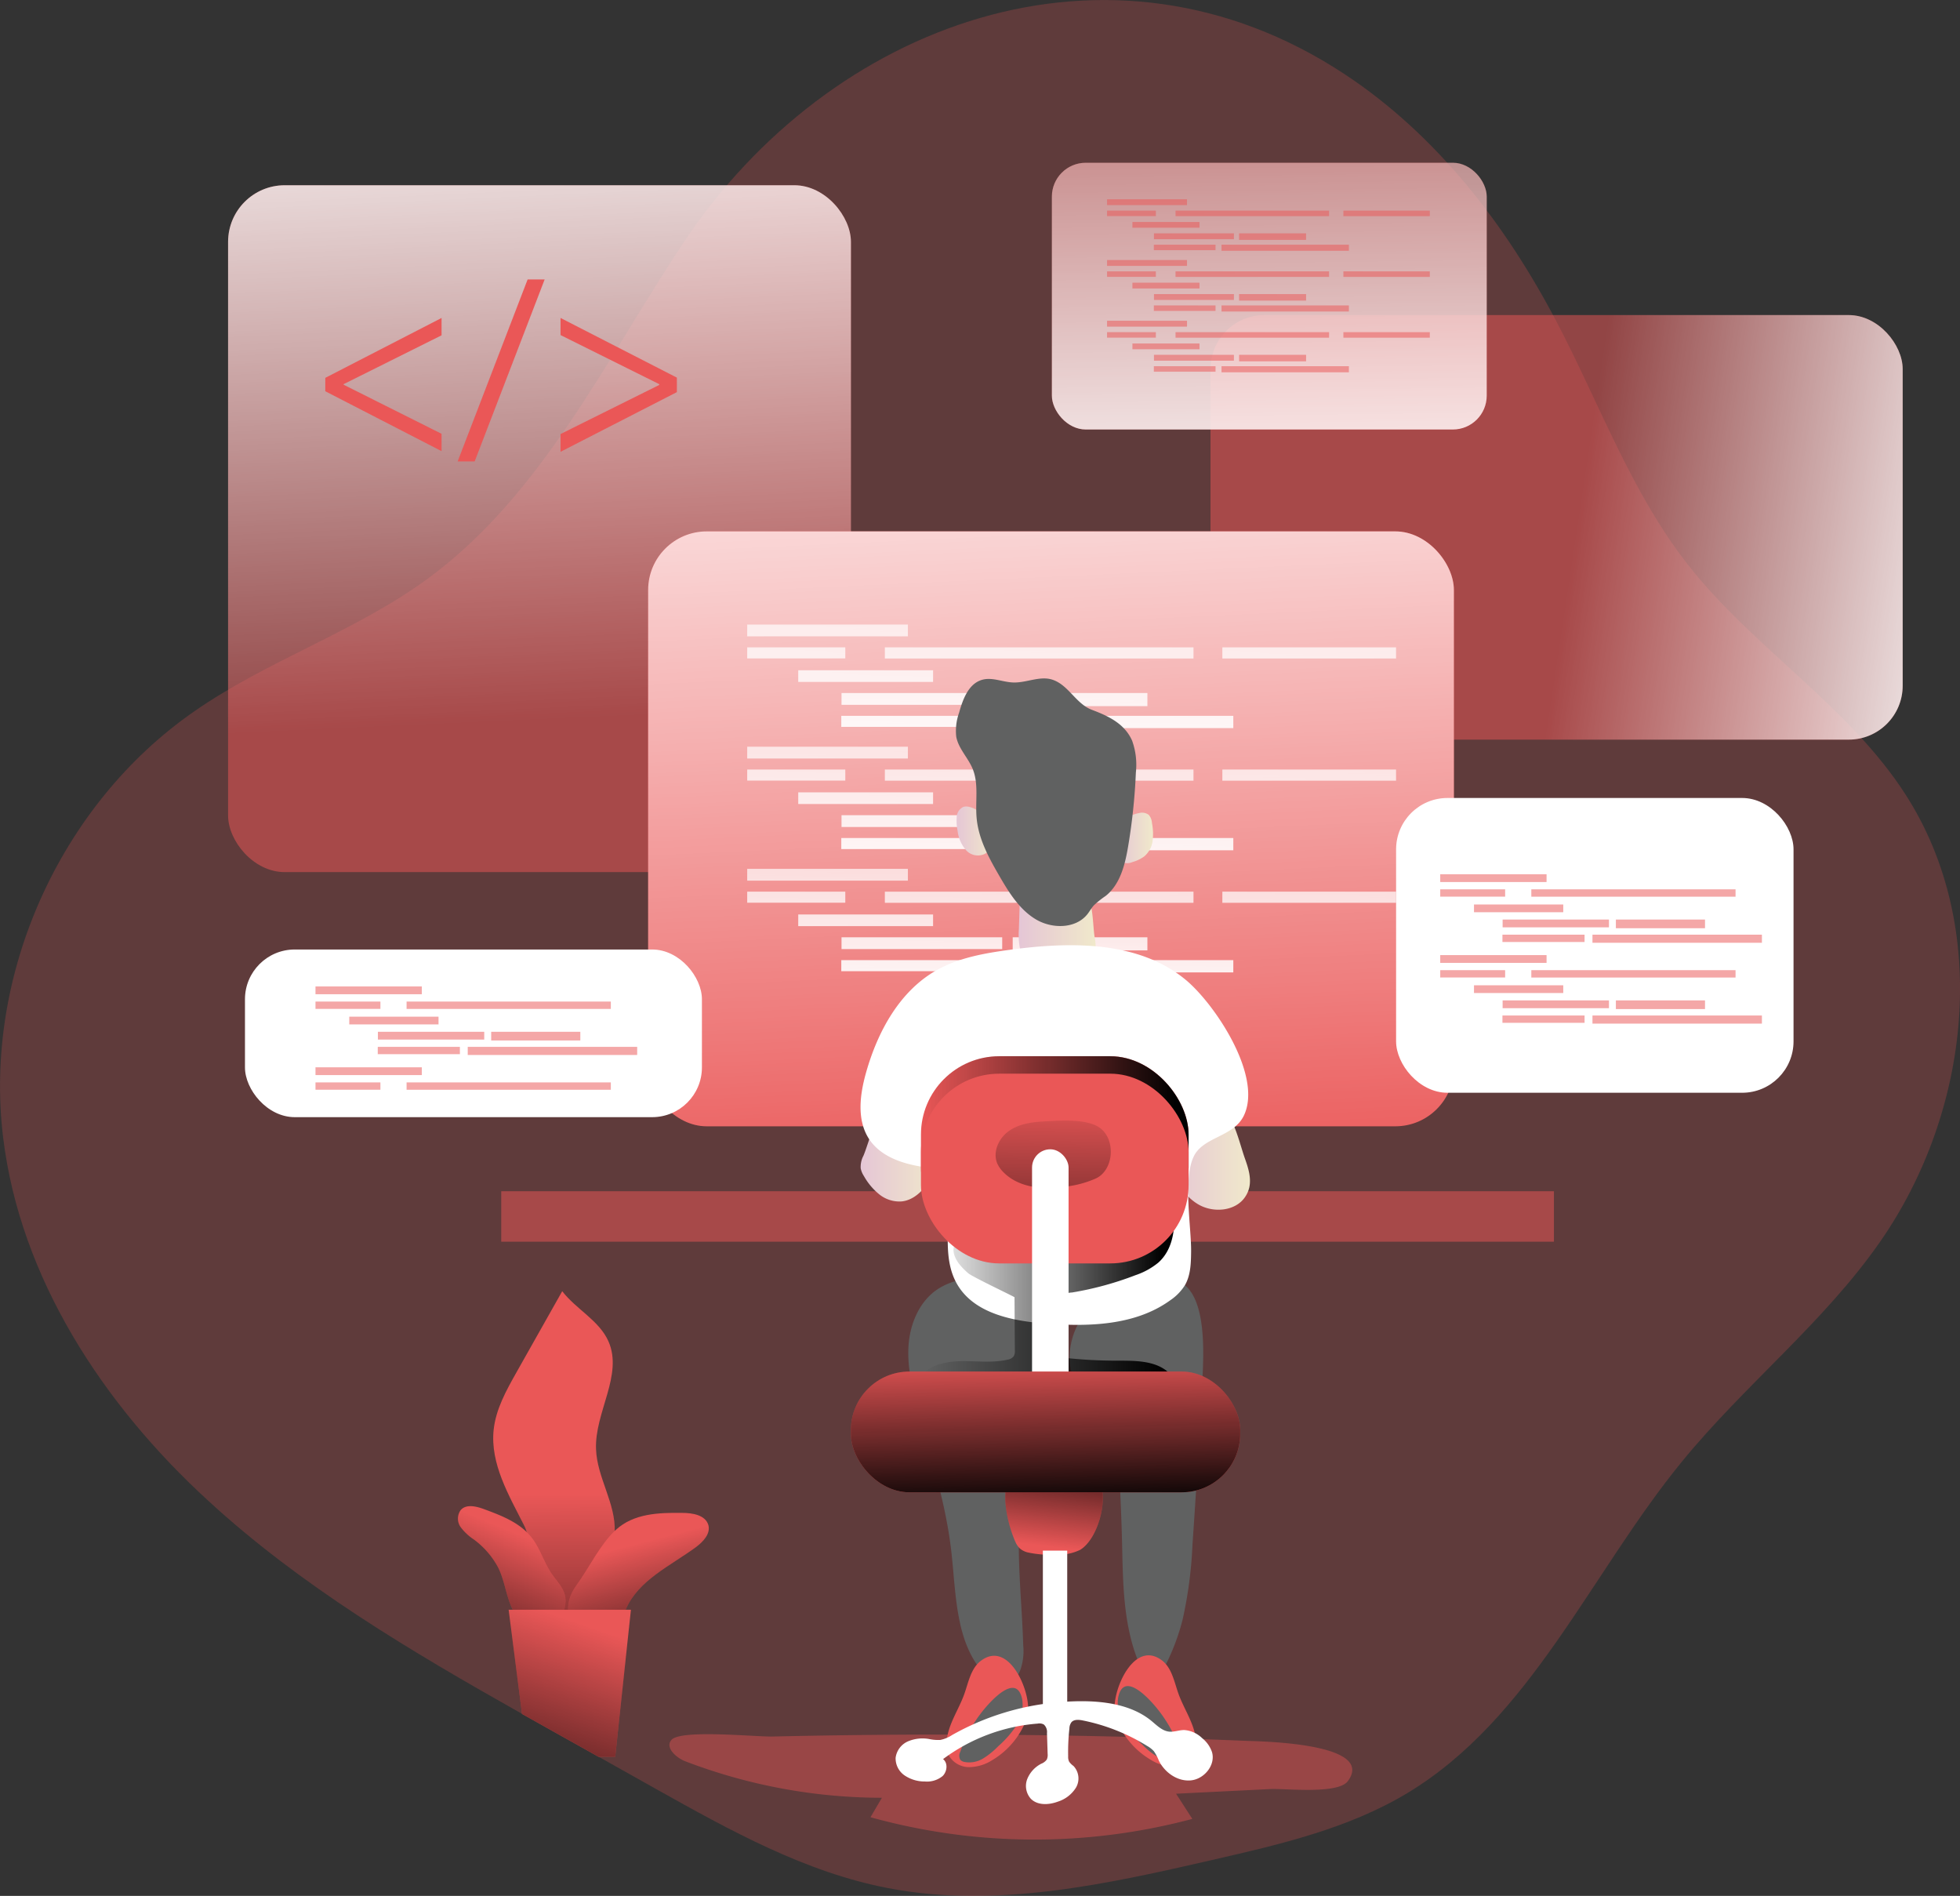 <svg xmlns="http://www.w3.org/2000/svg" xmlns:xlink="http://www.w3.org/1999/xlink" id="Layer_1" data-name="Layer 1" viewBox="0 0 420.22 406.42"><rect x="0" y="0" width="420.22" height="406.42" fill="#333333" stroke="none"/><defs><linearGradient id="linear-gradient" x1="200.4" x2="193.36" y1="156.09" y2=".32" gradientTransform="translate(397.09 230.16) rotate(180)" gradientUnits="userSpaceOnUse"><stop offset="0" stop-color="#fff" stop-opacity="0"/><stop offset=".95" stop-color="#fff"/></linearGradient><linearGradient id="linear-gradient-2" x1="420.79" x2="518.18" y1="115.42" y2="130.09" gradientTransform="translate(833.24 229.58) rotate(180)" xlink:href="#linear-gradient"/><linearGradient id="linear-gradient-3" x1="354" x2="355.76" y1="-18.75" y2="124.99" gradientTransform="translate(710.05 130.47) rotate(180)" xlink:href="#linear-gradient"/><linearGradient id="linear-gradient-4" x1="311.92" x2="302.53" y1="260.14" y2="55.38" gradientTransform="translate(616.43 358.85) rotate(180)" xlink:href="#linear-gradient"/><linearGradient id="linear-gradient-5" x1="261.62" x2="259.72" y1="383.07" y2="281.75" gradientTransform="matrix(1, 0, 0, -1, -82.88, 448.43)" gradientUnits="userSpaceOnUse"><stop offset="0" stop-color="#fff" stop-opacity="0"/><stop offset=".99" stop-color="#fff"/></linearGradient><linearGradient id="linear-gradient-6" x1="255" x2="253.1" y1="383.18" y2="281.87" xlink:href="#linear-gradient-5"/><linearGradient id="linear-gradient-7" x1="307.07" x2="305.17" y1="382.22" y2="280.9" xlink:href="#linear-gradient-5"/><linearGradient id="linear-gradient-8" x1="364.93" x2="363.04" y1="381.12" y2="279.82" xlink:href="#linear-gradient-5"/><linearGradient id="linear-gradient-9" x1="269.97" x2="268.07" y1="382.9" y2="281.59" xlink:href="#linear-gradient-5"/><linearGradient id="linear-gradient-10" x1="282.11" x2="280.2" y1="382.69" y2="281.37" xlink:href="#linear-gradient-5"/><linearGradient id="linear-gradient-11" x1="316" x2="314.11" y1="382.05" y2="280.73" xlink:href="#linear-gradient-5"/><linearGradient id="linear-gradient-12" x1="278.22" x2="276.32" y1="382.75" y2="281.44" xlink:href="#linear-gradient-5"/><linearGradient id="linear-gradient-13" x1="321.5" x2="319.61" y1="381.94" y2="280.63" xlink:href="#linear-gradient-5"/><linearGradient id="linear-gradient-14" x1="261.62" x2="259.72" y1="356.88" y2="255.56" xlink:href="#linear-gradient-5"/><linearGradient id="linear-gradient-15" x1="255" x2="253.1" y1="357.01" y2="255.69" xlink:href="#linear-gradient-5"/><linearGradient id="linear-gradient-16" x1="307.07" x2="305.17" y1="356.03" y2="254.71" xlink:href="#linear-gradient-5"/><linearGradient id="linear-gradient-17" x1="364.93" x2="363.04" y1="354.95" y2="253.63" xlink:href="#linear-gradient-5"/><linearGradient id="linear-gradient-18" x1="269.97" x2="268.07" y1="356.73" y2="255.41" xlink:href="#linear-gradient-5"/><linearGradient id="linear-gradient-19" x1="282.11" x2="280.2" y1="356.5" y2="255.18" xlink:href="#linear-gradient-5"/><linearGradient id="linear-gradient-20" x1="316" x2="314.11" y1="355.87" y2="254.55" xlink:href="#linear-gradient-5"/><linearGradient id="linear-gradient-21" x1="278.22" x2="276.32" y1="356.57" y2="255.26" xlink:href="#linear-gradient-5"/><linearGradient id="linear-gradient-22" x1="321.5" x2="319.61" y1="355.77" y2="254.45" xlink:href="#linear-gradient-5"/><linearGradient id="linear-gradient-23" x1="261.62" x2="259.72" y1="330.7" y2="229.39" xlink:href="#linear-gradient-5"/><linearGradient id="linear-gradient-24" x1="255" x2="253.1" y1="330.83" y2="229.51" xlink:href="#linear-gradient-5"/><linearGradient id="linear-gradient-25" x1="307.07" x2="305.17" y1="329.85" y2="228.54" xlink:href="#linear-gradient-5"/><linearGradient id="linear-gradient-26" x1="364.93" x2="363.04" y1="328.77" y2="227.45" xlink:href="#linear-gradient-5"/><linearGradient id="linear-gradient-27" x1="269.97" x2="268.07" y1="330.55" y2="229.23" xlink:href="#linear-gradient-5"/><linearGradient id="linear-gradient-28" x1="282.11" x2="280.2" y1="330.32" y2="229" xlink:href="#linear-gradient-5"/><linearGradient id="linear-gradient-29" x1="316" x2="314.11" y1="329.68" y2="228.36" xlink:href="#linear-gradient-5"/><linearGradient id="linear-gradient-30" x1="278.22" x2="276.32" y1="330.39" y2="229.07" xlink:href="#linear-gradient-5"/><linearGradient id="linear-gradient-31" x1="321.5" x2="319.61" y1="329.58" y2="228.26" xlink:href="#linear-gradient-5"/><linearGradient id="linear-gradient-32" x1="333.51" x2="350.87" y1="249.74" y2="249.74" gradientUnits="userSpaceOnUse"><stop offset="0" stop-color="#e5c6d6"/><stop offset=".42" stop-color="#ead4d0"/><stop offset="1" stop-color="#f0e9cb"/></linearGradient><linearGradient id="linear-gradient-33" x1="267.38" x2="284.32" y1="249.25" y2="249.25" xlink:href="#linear-gradient-32"/><linearGradient id="linear-gradient-34" x1="322.22" x2="330.07" y1="181.36" y2="181.36" xlink:href="#linear-gradient-32"/><linearGradient id="linear-gradient-35" x1="287.94" x2="295.96" y1="179.86" y2="179.86" xlink:href="#linear-gradient-32"/><linearGradient id="linear-gradient-36" x1="301.28" x2="317.79" y1="200.39" y2="200.39" xlink:href="#linear-gradient-32"/><linearGradient id="linear-gradient-37" x1="280.58" x2="334.7" y1="279.54" y2="279.54" gradientUnits="userSpaceOnUse"><stop offset="0" stop-color="#010101" stop-opacity="0"/><stop offset=".95" stop-color="#010101"/></linearGradient><linearGradient id="linear-gradient-38" x1="197.45" x2="254.83" y1="246.75" y2="246.75" xlink:href="#linear-gradient-37"/><linearGradient id="linear-gradient-39" x1="308.92" x2="307.82" y1="236.45" y2="294.75" xlink:href="#linear-gradient-37"/><linearGradient id="linear-gradient-40" x1="307.68" x2="310.76" y1="333.3" y2="306.9" xlink:href="#linear-gradient-37"/><linearGradient id="linear-gradient-41" x1="306.62" x2="307.5" y1="291.13" y2="326.77" gradientTransform="translate(614.1 617.39) rotate(180)" xlink:href="#linear-gradient-37"/><linearGradient id="linear-gradient-42" x1="201.67" x2="201.96" y1="322.04" y2="395.67" xlink:href="#linear-gradient-37"/><linearGradient id="linear-gradient-43" x1="218.42" x2="227.8" y1="332.91" y2="369" xlink:href="#linear-gradient-37"/><linearGradient id="linear-gradient-44" x1="194.82" x2="178.98" y1="330.93" y2="369.35" xlink:href="#linear-gradient-37"/><linearGradient id="linear-gradient-45" x1="207.73" x2="189.25" y1="349.86" y2="403.54" xlink:href="#linear-gradient-37"/></defs><title>code 2</title><path fill="#ea5757" d="M485.93,268c-12.07,17.31-29,30.63-42.39,47-19.66,24-32.38,55.16-59,71.17-12.59,7.56-27.16,10.94-41.44,14.22-22.95,5.28-46.73,10.56-69.86,6.1-17.73-3.41-33.82-12.35-49.58-21.17l-12.47-7c-2.75-1.56-5.53-3.09-8.31-4.65l-8.1-4.54c-23.78-13.4-47.41-27.38-67.45-45.85C105,302.78,87.25,275.8,83.56,245.67c-4.28-34.82,12.1-71.39,40.92-91.4,15.81-11,34.66-17.12,50.19-28.53,24.51-18,38-46.79,54.83-72.08,31.19-46.89,91.17-69.33,141.68-36,19.63,12.94,34.48,32.16,45.39,53,9.22,17.57,16,36.63,28.26,52.23,14,17.82,34.38,30.16,46.63,49.23C509.81,200.66,505.37,240.14,485.93,268Z" opacity=".24" transform="translate(-82.88 -1.75)" style="isolation:isolate"/><path fill="#ea5757" d="M226.86,374.7c-1.47,1.61.94,3.85,3,4.63a118.11,118.11,0,0,0,42.1,7.8l-2.45,4.17a131.42,131.42,0,0,0,69,.36l-3.48-5.4,20.21-1c3.21-.15,14.47,1.17,16.6-1.68,6.13-8.21-18.82-8.53-21.5-8.64q-39.93-1.67-79.91-1.29-10.9.1-21.8.35C245.19,374.12,229,372.42,226.86,374.7Z" opacity=".42" transform="translate(-82.88 -1.75)" style="isolation:isolate"/><path fill="#606161" d="M340.48,300.71q-.81,16-1.93,32.06a91.36,91.36,0,0,1-2.1,16.08,46.85,46.85,0,0,1-3.32,9.11c-.61,1.25-1.48,2.61-2.85,2.75-1.73.18-2.93-1.67-3.55-3.3-3.09-8-3.09-16.76-3.29-25.32q-.17-6.64-.53-13.29c-.29-5.35-.87-11.14-4.49-15.1-1.1-1.2-2.44-2.18-3.52-3.41-4.41-5-3.09-13.43,1.66-18.14,3.69-3.65,14.4-8.47,19.57-5.45C342.27,280.28,340.77,294.94,340.48,300.71Z" transform="translate(-82.88 -1.75)"/><path fill="#606161" d="M309.52,282.4a13.63,13.63,0,0,1,2.07,8.22c-.25,8.69-5.41,16.38-8,24.69-3.88,12.55-1.72,26-1.33,39.17a12.28,12.28,0,0,1-.66,5.36,4.49,4.49,0,0,1-4.21,2.88,5.62,5.62,0,0,1-3.35-2c-6.36-6.8-6.15-17.17-7.2-26.41-1.18-10.29-4.37-20.23-7.09-30.22-1.23-4.51-2.38-9.13-2.09-13.79s2.25-9.45,6.1-12.09C290.75,273.43,304.53,275.25,309.52,282.4Z" transform="translate(-82.88 -1.75)"/><rect width="133.54" height="147.24" x="131.77" y="41.46" fill="#ea5757" opacity=".52" rx="12.14" transform="translate(314.21 228.41) rotate(-180)"/><rect width="133.54" height="147.24" x="131.77" y="41.46" fill="url(#linear-gradient)" rx="12.14" transform="translate(314.21 228.41) rotate(-180)"/><rect width="148.4" height="91.01" x="342.42" y="69.28" fill="#ea5757" opacity=".52" rx="11.56" transform="translate(750.35 227.83) rotate(-180)"/><rect width="148.4" height="91.01" x="342.42" y="69.28" fill="url(#linear-gradient-2)" rx="11.56" transform="translate(750.35 227.83) rotate(-180)"/><rect width="93.23" height="57.18" x="308.41" y="36.65" fill="#ea5757" opacity=".52" rx="7.26" transform="translate(627.16 128.72) rotate(-180)"/><rect width="93.23" height="57.18" x="308.41" y="36.65" fill="url(#linear-gradient-3)" rx="7.26" transform="translate(627.16 128.72) rotate(-180)"/><rect width="225.69" height="10.82" x="190.34" y="257.1" fill="#ea5757" opacity=".52" transform="translate(523.5 523.28) rotate(-180)"/><rect width="172.75" height="127.53" x="221.84" y="115.66" fill="#ea5757" rx="12.56" transform="translate(533.55 357.1) rotate(-180)"/><rect width="172.75" height="127.53" x="221.84" y="115.66" fill="url(#linear-gradient-4)" rx="12.56" transform="translate(533.55 357.1) rotate(-180)"/><rect width="34.45" height="2.53" x="160.2" y="133.88" fill="url(#linear-gradient-5)"/><rect width="21.03" height="2.37" x="160.2" y="138.77" fill="url(#linear-gradient-6)"/><rect width="66.17" height="2.39" x="189.71" y="138.77" fill="url(#linear-gradient-7)"/><rect width="37.24" height="2.39" x="262.07" y="138.77" fill="url(#linear-gradient-8)"/><rect width="28.91" height="2.5" x="171.14" y="143.68" fill="url(#linear-gradient-9)"/><rect width="34.45" height="2.53" x="180.42" y="148.56" fill="url(#linear-gradient-10)"/><rect width="28.88" height="2.81" x="217.12" y="148.56" fill="url(#linear-gradient-11)"/><rect width="26.6" height="2.37" x="180.37" y="153.45" fill="url(#linear-gradient-12)"/><rect width="54.9" height="2.63" x="209.52" y="153.45" fill="url(#linear-gradient-13)"/><rect width="34.45" height="2.53" x="160.2" y="160.07" fill="url(#linear-gradient-14)"/><rect width="21.03" height="2.37" x="160.2" y="164.96" fill="url(#linear-gradient-15)"/><rect width="66.17" height="2.39" x="189.71" y="164.96" fill="url(#linear-gradient-16)"/><rect width="37.24" height="2.39" x="262.07" y="164.96" fill="url(#linear-gradient-17)"/><rect width="28.91" height="2.5" x="171.14" y="169.85" fill="url(#linear-gradient-18)"/><rect width="34.45" height="2.53" x="180.42" y="174.75" fill="url(#linear-gradient-19)"/><rect width="28.88" height="2.81" x="217.12" y="174.75" fill="url(#linear-gradient-20)"/><rect width="26.6" height="2.37" x="180.37" y="179.64" fill="url(#linear-gradient-21)"/><rect width="54.9" height="2.63" x="209.52" y="179.64" fill="url(#linear-gradient-22)"/><rect width="34.45" height="2.53" x="160.2" y="186.25" fill="url(#linear-gradient-23)"/><rect width="21.03" height="2.37" x="160.2" y="191.14" fill="url(#linear-gradient-24)"/><rect width="66.17" height="2.39" x="189.71" y="191.14" fill="url(#linear-gradient-25)"/><rect width="37.24" height="2.39" x="262.07" y="191.14" fill="url(#linear-gradient-26)"/><rect width="28.91" height="2.5" x="171.14" y="196.03" fill="url(#linear-gradient-27)"/><rect width="34.45" height="2.53" x="180.42" y="200.92" fill="url(#linear-gradient-28)"/><rect width="28.88" height="2.81" x="217.12" y="200.92" fill="url(#linear-gradient-29)"/><rect width="26.6" height="2.37" x="180.37" y="205.82" fill="url(#linear-gradient-30)"/><rect width="54.9" height="2.63" x="209.52" y="205.82" fill="url(#linear-gradient-31)"/><g opacity=".52"><rect width="17.14" height="1.26" x="237.35" y="42.71" fill="#ea5757"/><rect width="10.46" height="1.18" x="237.35" y="45.15" fill="#ea5757"/><rect width="32.92" height="1.19" x="252.03" y="45.15" fill="#ea5757"/><rect width="18.53" height="1.19" x="288.02" y="45.15" fill="#ea5757"/><rect width="14.38" height="1.24" x="242.79" y="47.58" fill="#ea5757"/><rect width="17.14" height="1.26" x="247.41" y="50.02" fill="#ea5757"/><rect width="14.36" height="1.4" x="265.66" y="50.02" fill="#ea5757"/><rect width="13.23" height="1.18" x="247.38" y="52.45" fill="#ea5757"/><rect width="27.31" height="1.31" x="261.89" y="52.45" fill="#ea5757"/><rect width="17.14" height="1.26" x="237.35" y="55.74" fill="#ea5757"/><rect width="10.46" height="1.18" x="237.35" y="58.17" fill="#ea5757"/><rect width="32.92" height="1.19" x="252.03" y="58.17" fill="#ea5757"/><rect width="18.53" height="1.19" x="288.02" y="58.17" fill="#ea5757"/><rect width="14.38" height="1.24" x="242.79" y="60.6" fill="#ea5757"/><rect width="17.14" height="1.26" x="247.41" y="63.04" fill="#ea5757"/><rect width="14.36" height="1.4" x="265.66" y="63.04" fill="#ea5757"/><rect width="13.23" height="1.18" x="247.38" y="65.47" fill="#ea5757"/><rect width="27.31" height="1.31" x="261.89" y="65.47" fill="#ea5757"/><rect width="17.14" height="1.26" x="237.35" y="68.76" fill="#ea5757"/><rect width="10.46" height="1.18" x="237.35" y="71.2" fill="#ea5757"/><rect width="32.92" height="1.19" x="252.03" y="71.2" fill="#ea5757"/><rect width="18.53" height="1.19" x="288.02" y="71.2" fill="#ea5757"/><rect width="14.38" height="1.24" x="242.79" y="73.63" fill="#ea5757"/><rect width="17.14" height="1.26" x="247.41" y="76.06" fill="#ea5757"/><rect width="14.36" height="1.4" x="265.66" y="76.06" fill="#ea5757"/><rect width="13.23" height="1.18" x="247.38" y="78.5" fill="#ea5757"/><rect width="27.31" height="1.31" x="261.89" y="78.5" fill="#ea5757"/></g><path fill="url(#linear-gradient-32)" d="M349.79,250.1c.71,2,1.38,4.1.94,6.16a6,6,0,0,1-.85,2c-2,3.1-6.74,3.58-10,1.72s-5.1-5.42-6-9a9.67,9.67,0,0,1-.35-3.7c.29-2.17,1.73-4,3.23-5.6,2-2.08,5.67-4.8,8.36-2.3C347.54,241.62,348.72,247.11,349.79,250.1Z" transform="translate(-82.88 -1.75)"/><path fill="url(#linear-gradient-33)" d="M268,249.5a5.14,5.14,0,0,0-.59,2.69,4.69,4.69,0,0,0,.7,1.68,13.49,13.49,0,0,0,3.31,3.93,6.87,6.87,0,0,0,4.81,1.49c2.56-.28,4.59-2.31,5.95-4.5a12.33,12.33,0,0,0,2.13-7.06,9,9,0,0,0-3.68-6.74c-1.93-1.4-5.95-2.67-8.13-1.07S269.09,246.92,268,249.5Z" transform="translate(-82.88 -1.75)"/><path fill="url(#linear-gradient-34)" d="M327.06,176.05a2.42,2.42,0,0,1,2.1.37,2.79,2.79,0,0,1,.69,1.71A12.25,12.25,0,0,1,330,182a5.31,5.31,0,0,1-1.77,3.31,7.66,7.66,0,0,1-2.52,1.22,2.85,2.85,0,0,1-2.16.08,2.49,2.49,0,0,1-1.08-1.85C321.68,180.89,322.89,176.81,327.06,176.05Z" transform="translate(-82.88 -1.75)"/><path fill="url(#linear-gradient-35)" d="M290.65,174.71a2.48,2.48,0,0,0-1.21,0A2.51,2.51,0,0,0,288,177a10.64,10.64,0,0,0,.18,2.81A7.76,7.76,0,0,0,290,184a3.4,3.4,0,0,0,4.15.72C298.4,181.78,294.4,175.53,290.65,174.71Z" transform="translate(-82.88 -1.75)"/><path fill="url(#linear-gradient-36)" d="M317.57,202.66a8.87,8.87,0,0,1,.16,2.76c-.37,2.56-2.92,4.35-5.48,4.67s-5.12-.54-7.51-1.49a6,6,0,0,1-2-1.14,4.45,4.45,0,0,1-1.15-2.21,16.05,16.05,0,0,1-.26-4.38l.16-5.16a6.18,6.18,0,0,1,.58-2.93c1-1.71,3.29-2,5.28-2.13,2.61-.11,6.54,0,8.26,2.38S317.13,199.89,317.57,202.66Z" transform="translate(-82.88 -1.75)"/><path fill="#606161" d="M325.61,160.54a15.29,15.29,0,0,1,.8,6.8,127.36,127.36,0,0,1-1.66,15.83c-.66,3.93-1.7,8.15-4.81,10.63a19.9,19.9,0,0,0-2.51,2c-.54.58-.92,1.3-1.42,1.93-2.53,3.17-7.63,3.17-11.11,1.06s-5.71-5.73-7.75-9.25c-2.25-3.88-4.48-7.94-4.88-12.41-.33-3.54.5-7.27-.85-10.56-1-2.42-3.07-4.36-3.53-6.93a11.67,11.67,0,0,1,.62-5.12c.81-2.91,2.05-6.27,5-7.06,2.15-.58,4.37.52,6.6.59,2.84.1,5.73-1.49,8.43-.59,3.47,1.16,5,5.16,8.46,6.46S324,156.86,325.61,160.54Z" transform="translate(-82.88 -1.75)"/><path fill="#fff" d="M337.09,211.79c-10.14-8.41-24.77-8.2-37.82-6.42-5.39.73-10.88,1.7-15.62,4.38-7.94,4.5-12.64,13.2-15.11,22-1.31,4.67-2,10,.62,14.1,2.75,4.24,8.23,5.7,13.25,6.26a4.43,4.43,0,0,1,2.18.63,3.87,3.87,0,0,1,1.22,2.45c1.4,7.3-1.44,15.5,2.31,21.91,3.63,6.19,11.74,7.82,18.89,8.37,9.25.71,19.28.45,26.79-5a10.87,10.87,0,0,0,3.11-3.19c1.24-2.12,1.31-4.7,1.34-7.15.08-5.34-1.87-16.08.73-20.79,2.18-3.92,8.39-3.94,10.57-8.42C353.68,232.4,343.3,216.93,337.09,211.79Z" transform="translate(-82.88 -1.75)"/><path fill="url(#linear-gradient-37)" d="M300.39,279.84l.07,11.37a2.19,2.19,0,0,1-.24,1.27,2,2,0,0,1-1.34.73c-3.08.72-6.3.31-9.46.32s-6.57.57-8.84,2.78c3.45,2.55,7.9,3.25,12.17,3.75q9.48,1.13,19,1.5a49.21,49.21,0,0,0,12.31-.64,22.83,22.83,0,0,0,9.76-4.55c-2.79-3-7.41-2.94-11.49-2.94a104.74,104.74,0,0,1-11.88-.68,3.25,3.25,0,0,1-2.39-1,3.17,3.17,0,0,1-.38-1.95,39.47,39.47,0,0,1,.95-7.5,4.75,4.75,0,0,1,.95-2.23,5.28,5.28,0,0,1,3.18-1.26,69.35,69.35,0,0,0,13.55-3.7,15.45,15.45,0,0,0,4.95-2.73c3.94-3.58,3.77-9.75,2.86-15a50.31,50.31,0,0,1-23.82,6.78c-5.73.16-18.16-2.3-22.19,3.22-2,2.79.13,5.37,2.34,7.3C291.41,275.5,300.39,279.73,300.39,279.84Z" transform="translate(-82.88 -1.75)"/><rect width="57.38" height="40.67" x="197.45" y="226.42" fill="#ea5757" rx="16.79"/><rect width="57.38" height="40.67" x="197.45" y="226.42" fill="url(#linear-gradient-38)" rx="16.79"/><rect width="57.38" height="40.67" x="197.45" y="230.16" fill="#ea5757" rx="16.79"/><path fill="url(#linear-gradient-39)" d="M317.85,254.36a21.93,21.93,0,0,1-5.38,1.6c-5,.92-10.84.72-14.44-2.91a6.42,6.42,0,0,1-1.35-1.92c-1-2.43.31-5.36,2.46-6.9s4.88-1.95,7.51-2.08c3.22-.16,9.34-.71,12.15,1.46C322.16,246.21,321.64,252.58,317.85,254.36Z" transform="translate(-82.88 -1.75)"/><rect width="7.83" height="64.64" x="304.16" y="248.12" fill="#fff" rx="3.91" transform="translate(533.26 559.13) rotate(180)"/><path fill="#ea5757" d="M332.15,357.8c2,1.65,2.5,4.51,3.38,7,1.22,3.4,3.48,6.49,3.78,10.09a5.64,5.64,0,0,1-.51,3.12,5,5,0,0,1-4.34,2.44,9.5,9.5,0,0,1-4.93-1.5,17.29,17.29,0,0,1-6.24-6.41,11,11,0,0,1-1.42-4.22C321.46,363.81,326.14,353,332.15,357.8Z" transform="translate(-82.88 -1.75)"/><path fill="#606161" d="M335.88,376.88a1.81,1.81,0,0,1,0,1.71,1.55,1.55,0,0,1-.87.47,5.6,5.6,0,0,1-4-.73,16.27,16.27,0,0,1-3.22-2.59,23.43,23.43,0,0,1-3.91-4.42,8,8,0,0,1-1.27-5.65c1.06-5.42,5.84-.56,7.6,1.44A29,29,0,0,1,335.88,376.88Z" transform="translate(-82.88 -1.75)"/><path fill="#ea5757" d="M293,357.91c-2,1.65-2.5,4.51-3.38,7-1.22,3.4-3.48,6.5-3.78,10.09a5.68,5.68,0,0,0,.51,3.13,5,5,0,0,0,4.34,2.43,9.4,9.4,0,0,0,4.93-1.5,17.21,17.21,0,0,0,6.24-6.41,10.94,10.94,0,0,0,1.42-4.22C303.68,363.92,299,353.07,293,357.91Z" transform="translate(-82.88 -1.75)"/><path fill="#606161" d="M288.76,377.27a1.84,1.84,0,0,0,0,1.71,1.58,1.58,0,0,0,.88.47,5.71,5.71,0,0,0,4-.73,16.65,16.65,0,0,0,3.21-2.59,23.23,23.23,0,0,0,3.92-4.43,8,8,0,0,0,1.27-5.64c-1.07-5.43-5.84-.57-7.61,1.44A29.12,29.12,0,0,0,288.76,377.27Z" transform="translate(-82.88 -1.75)"/><path fill="#ea5757" d="M314.43,334a10.54,10.54,0,0,1-5.17,1,22.68,22.68,0,0,1-5.88-.43,4.11,4.11,0,0,1-1.78-.83,4.06,4.06,0,0,1-1-1.42c-1.63-3.6-3.47-11.06-.94-14.09,2.89-3.48,14.36-4.09,18-.44C321.19,321.21,318.63,331.53,314.43,334Z" transform="translate(-82.88 -1.75)"/><path fill="url(#linear-gradient-40)" d="M314.43,334a10.54,10.54,0,0,1-5.17,1,22.68,22.68,0,0,1-5.88-.43,4.11,4.11,0,0,1-1.78-.83,4.06,4.06,0,0,1-1-1.42c-1.63-3.6-3.47-11.06-.94-14.09,2.89-3.48,14.36-4.09,18-.44C321.19,321.21,318.63,331.53,314.43,334Z" transform="translate(-82.88 -1.75)"/><rect width="5.22" height="33.68" x="306.48" y="334.14" fill="#fff" transform="translate(535.29 700.22) rotate(-180)"/><path fill="#fff" d="M329.72,370.63c1.16.95,2.29,2.14,3.78,2.32,1.08.12,2.16-.34,3.26-.34a6.12,6.12,0,0,1,3.85,1.73,6.51,6.51,0,0,1,2.12,3c.81,2.76-1.65,5.78-4.52,6.06s-5.63-1.68-6.89-4.26a9.4,9.4,0,0,0-1.06-2,5.81,5.81,0,0,0-1.43-1.12A41.88,41.88,0,0,0,315,370.55c-.85-.17-1.89-.25-2.43.42a2.36,2.36,0,0,0-.41,1.3,45.72,45.72,0,0,0-.27,6,2.27,2.27,0,0,0,.21,1.12,4,4,0,0,0,.94.93,3.9,3.9,0,0,1,.52,4.65,7.12,7.12,0,0,1-3.91,3c-1.92.71-4.34.83-5.77-.64a4.11,4.11,0,0,1-.75-4.24,6.35,6.35,0,0,1,3-3.26,2.6,2.6,0,0,0,1.18-.9,2.32,2.32,0,0,0,.18-1.2l-.14-4.46a2.15,2.15,0,0,0-.68-1.85,2,2,0,0,0-1.3-.19,39,39,0,0,0-20.3,7.61c1.08.84.89,2.66-.08,3.62a5.26,5.26,0,0,1-3.82,1.18,7.65,7.65,0,0,1-4.27-1.25,4.42,4.42,0,0,1-2-3.84,4.47,4.47,0,0,1,2.67-3.52,8,8,0,0,1,4.53-.49,9.23,9.23,0,0,0,2.39.19,7.23,7.23,0,0,0,2.52-1.05,55.86,55.86,0,0,1,22.53-7C316.18,366.09,324.35,366.23,329.72,370.63Z" transform="translate(-82.88 -1.75)"/><rect width="85.21" height="63.19" x="382.19" y="172.81" fill="#fff" rx="11.02" transform="translate(766.72 407.06) rotate(-180)"/><rect width="97.97" height="35.94" x="135.41" y="205.3" fill="#fff" rx="10.67" transform="translate(285.9 444.78) rotate(-180)"/><path fill="#ea5757" d="M152.62,82.75l24.93-12.84v3.72l-21,10.47v.12l21,10.52v3.72L152.62,85.62Z" transform="translate(-82.88 -1.75)"/><path fill="#ea5757" d="M181,100.66l15-39h3.65l-15,39Z" transform="translate(-82.88 -1.75)"/><path fill="#ea5757" d="M228,85.81,203.06,98.6V94.79l21.16-10.52V84.1L203.06,73.58V69.91L228,82.7Z" transform="translate(-82.88 -1.75)"/><rect width="83.47" height="25.89" x="265.32" y="295.75" fill="#ea5757" rx="12.55" transform="translate(531.22 615.65) rotate(-180)"/><rect width="83.47" height="25.89" x="265.32" y="295.75" fill="url(#linear-gradient-41)" rx="12.55" transform="translate(531.22 615.65) rotate(-180)"/><g opacity=".52"><rect width="22.8" height="1.67" x="308.78" y="187.41" fill="#ea5757"/><rect width="13.92" height="1.57" x="308.78" y="190.64" fill="#ea5757"/><rect width="43.79" height="1.58" x="328.31" y="190.64" fill="#ea5757"/><rect width="19.14" height="1.66" x="316.02" y="193.89" fill="#ea5757"/><rect width="22.8" height="1.67" x="322.16" y="197.12" fill="#ea5757"/><rect width="19.11" height="1.86" x="346.44" y="197.12" fill="#ea5757"/><rect width="17.61" height="1.57" x="322.12" y="200.36" fill="#ea5757"/><rect width="36.33" height="1.74" x="341.42" y="200.36" fill="#ea5757"/><rect width="22.8" height="1.67" x="308.78" y="204.74" fill="#ea5757"/><rect width="13.92" height="1.57" x="308.78" y="207.97" fill="#ea5757"/><rect width="43.79" height="1.58" x="328.31" y="207.97" fill="#ea5757"/><rect width="19.14" height="1.66" x="316.02" y="211.21" fill="#ea5757"/><rect width="22.8" height="1.67" x="322.16" y="214.45" fill="#ea5757"/><rect width="19.11" height="1.86" x="346.44" y="214.45" fill="#ea5757"/><rect width="17.61" height="1.57" x="322.12" y="217.69" fill="#ea5757"/><rect width="36.33" height="1.74" x="341.42" y="217.69" fill="#ea5757"/></g><g opacity=".52"><rect width="22.8" height="1.67" x="67.64" y="211.46" fill="#ea5757"/><rect width="13.92" height="1.57" x="67.64" y="214.7" fill="#ea5757"/><rect width="43.79" height="1.58" x="87.17" y="214.7" fill="#ea5757"/><rect width="19.14" height="1.66" x="74.88" y="217.94" fill="#ea5757"/><rect width="22.8" height="1.67" x="81.02" y="221.18" fill="#ea5757"/><rect width="19.11" height="1.86" x="105.31" y="221.18" fill="#ea5757"/><rect width="17.61" height="1.57" x="80.99" y="224.41" fill="#ea5757"/><rect width="36.33" height="1.74" x="100.28" y="224.41" fill="#ea5757"/><rect width="22.8" height="1.67" x="67.64" y="228.79" fill="#ea5757"/><rect width="13.92" height="1.57" x="67.64" y="232.03" fill="#ea5757"/><rect width="43.79" height="1.58" x="87.17" y="232.03" fill="#ea5757"/></g><path fill="#ea5757" d="M195.3,328.85c-3.31-6.54-7.36-13.33-6.58-20.62.47-4.41,2.7-8.41,4.88-12.28l9.82-17.41c3,3.9,7.94,6.27,9.92,10.77,3.18,7.23-3,15.23-2.67,23.12.22,6.07,4.25,11.6,4,17.67-.16,4.41-7.14,18.86-12.79,18.31C198.89,348.12,197.18,332.55,195.3,328.85Z" transform="translate(-82.88 -1.75)"/><path fill="url(#linear-gradient-42)" d="M195.3,328.85c-3.31-6.54-7.36-13.33-6.58-20.62.47-4.41,2.7-8.41,4.88-12.28l9.82-17.41c3,3.9,7.94,6.27,9.92,10.77,3.18,7.23-3,15.23-2.67,23.12.22,6.07,4.25,11.6,4,17.67-.16,4.41-7.14,18.86-12.79,18.31C198.89,348.12,197.18,332.55,195.3,328.85Z" transform="translate(-82.88 -1.75)"/><path fill="#ea5757" d="M229.11,326.06c2.23,0,5,.45,5.64,2.6.52,1.88-1.13,3.61-2.7,4.77-5.47,4-12.32,7.07-15,13.3-4.45,10.34-17.05,3.71-10.53-5.24,2.7-3.7,5-8.67,8.36-11.76C218.74,326.16,224.14,326,229.11,326.06Z" transform="translate(-82.88 -1.75)"/><path fill="url(#linear-gradient-43)" d="M229.11,326.06c2.23,0,5,.45,5.64,2.6.52,1.88-1.13,3.61-2.7,4.77-5.47,4-12.32,7.07-15,13.3-4.45,10.34-17.05,3.71-10.53-5.24,2.7-3.7,5-8.67,8.36-11.76C218.74,326.16,224.14,326,229.11,326.06Z" transform="translate(-82.88 -1.75)"/><path fill="#ea5757" d="M196.44,330.84c-2.51-2.86-6.24-4.27-9.8-5.59-1.69-.62-3.86-1.13-5,.23a3.14,3.14,0,0,0,0,3.63,11.34,11.34,0,0,0,2.83,2.65,17.86,17.86,0,0,1,5.25,6.09c1.27,2.59,1.61,5.54,2.74,8.2s3.49,5.17,6.37,5.05a5.74,5.74,0,0,0,4.92-4.05c1.12-3.45-.37-5-2.22-7.44C199.48,336.9,198.73,333.43,196.44,330.84Z" transform="translate(-82.88 -1.75)"/><path fill="url(#linear-gradient-44)" d="M196.44,330.84c-2.51-2.86-6.24-4.27-9.8-5.59-1.69-.62-3.86-1.13-5,.23a3.14,3.14,0,0,0,0,3.63,11.34,11.34,0,0,0,2.83,2.65,17.86,17.86,0,0,1,5.25,6.09c1.27,2.59,1.61,5.54,2.74,8.2s3.49,5.17,6.37,5.05a5.74,5.74,0,0,0,4.92-4.05c1.12-3.45-.37-5-2.22-7.44C199.48,336.9,198.73,333.43,196.44,330.84Z" transform="translate(-82.88 -1.75)"/><path fill="#ea5757" d="M218.15,346.82l-3.37,31.53h-3.57c-2.75-1.56-5.53-3.09-8.31-4.65l-8.1-4.54-2.87-22.34Z" transform="translate(-82.88 -1.75)"/><path fill="url(#linear-gradient-45)" d="M218.15,346.82l-3.37,31.53h-3.57c-2.75-1.56-5.53-3.09-8.31-4.65l-8.1-4.54-2.87-22.34Z" transform="translate(-82.88 -1.75)"/></svg>